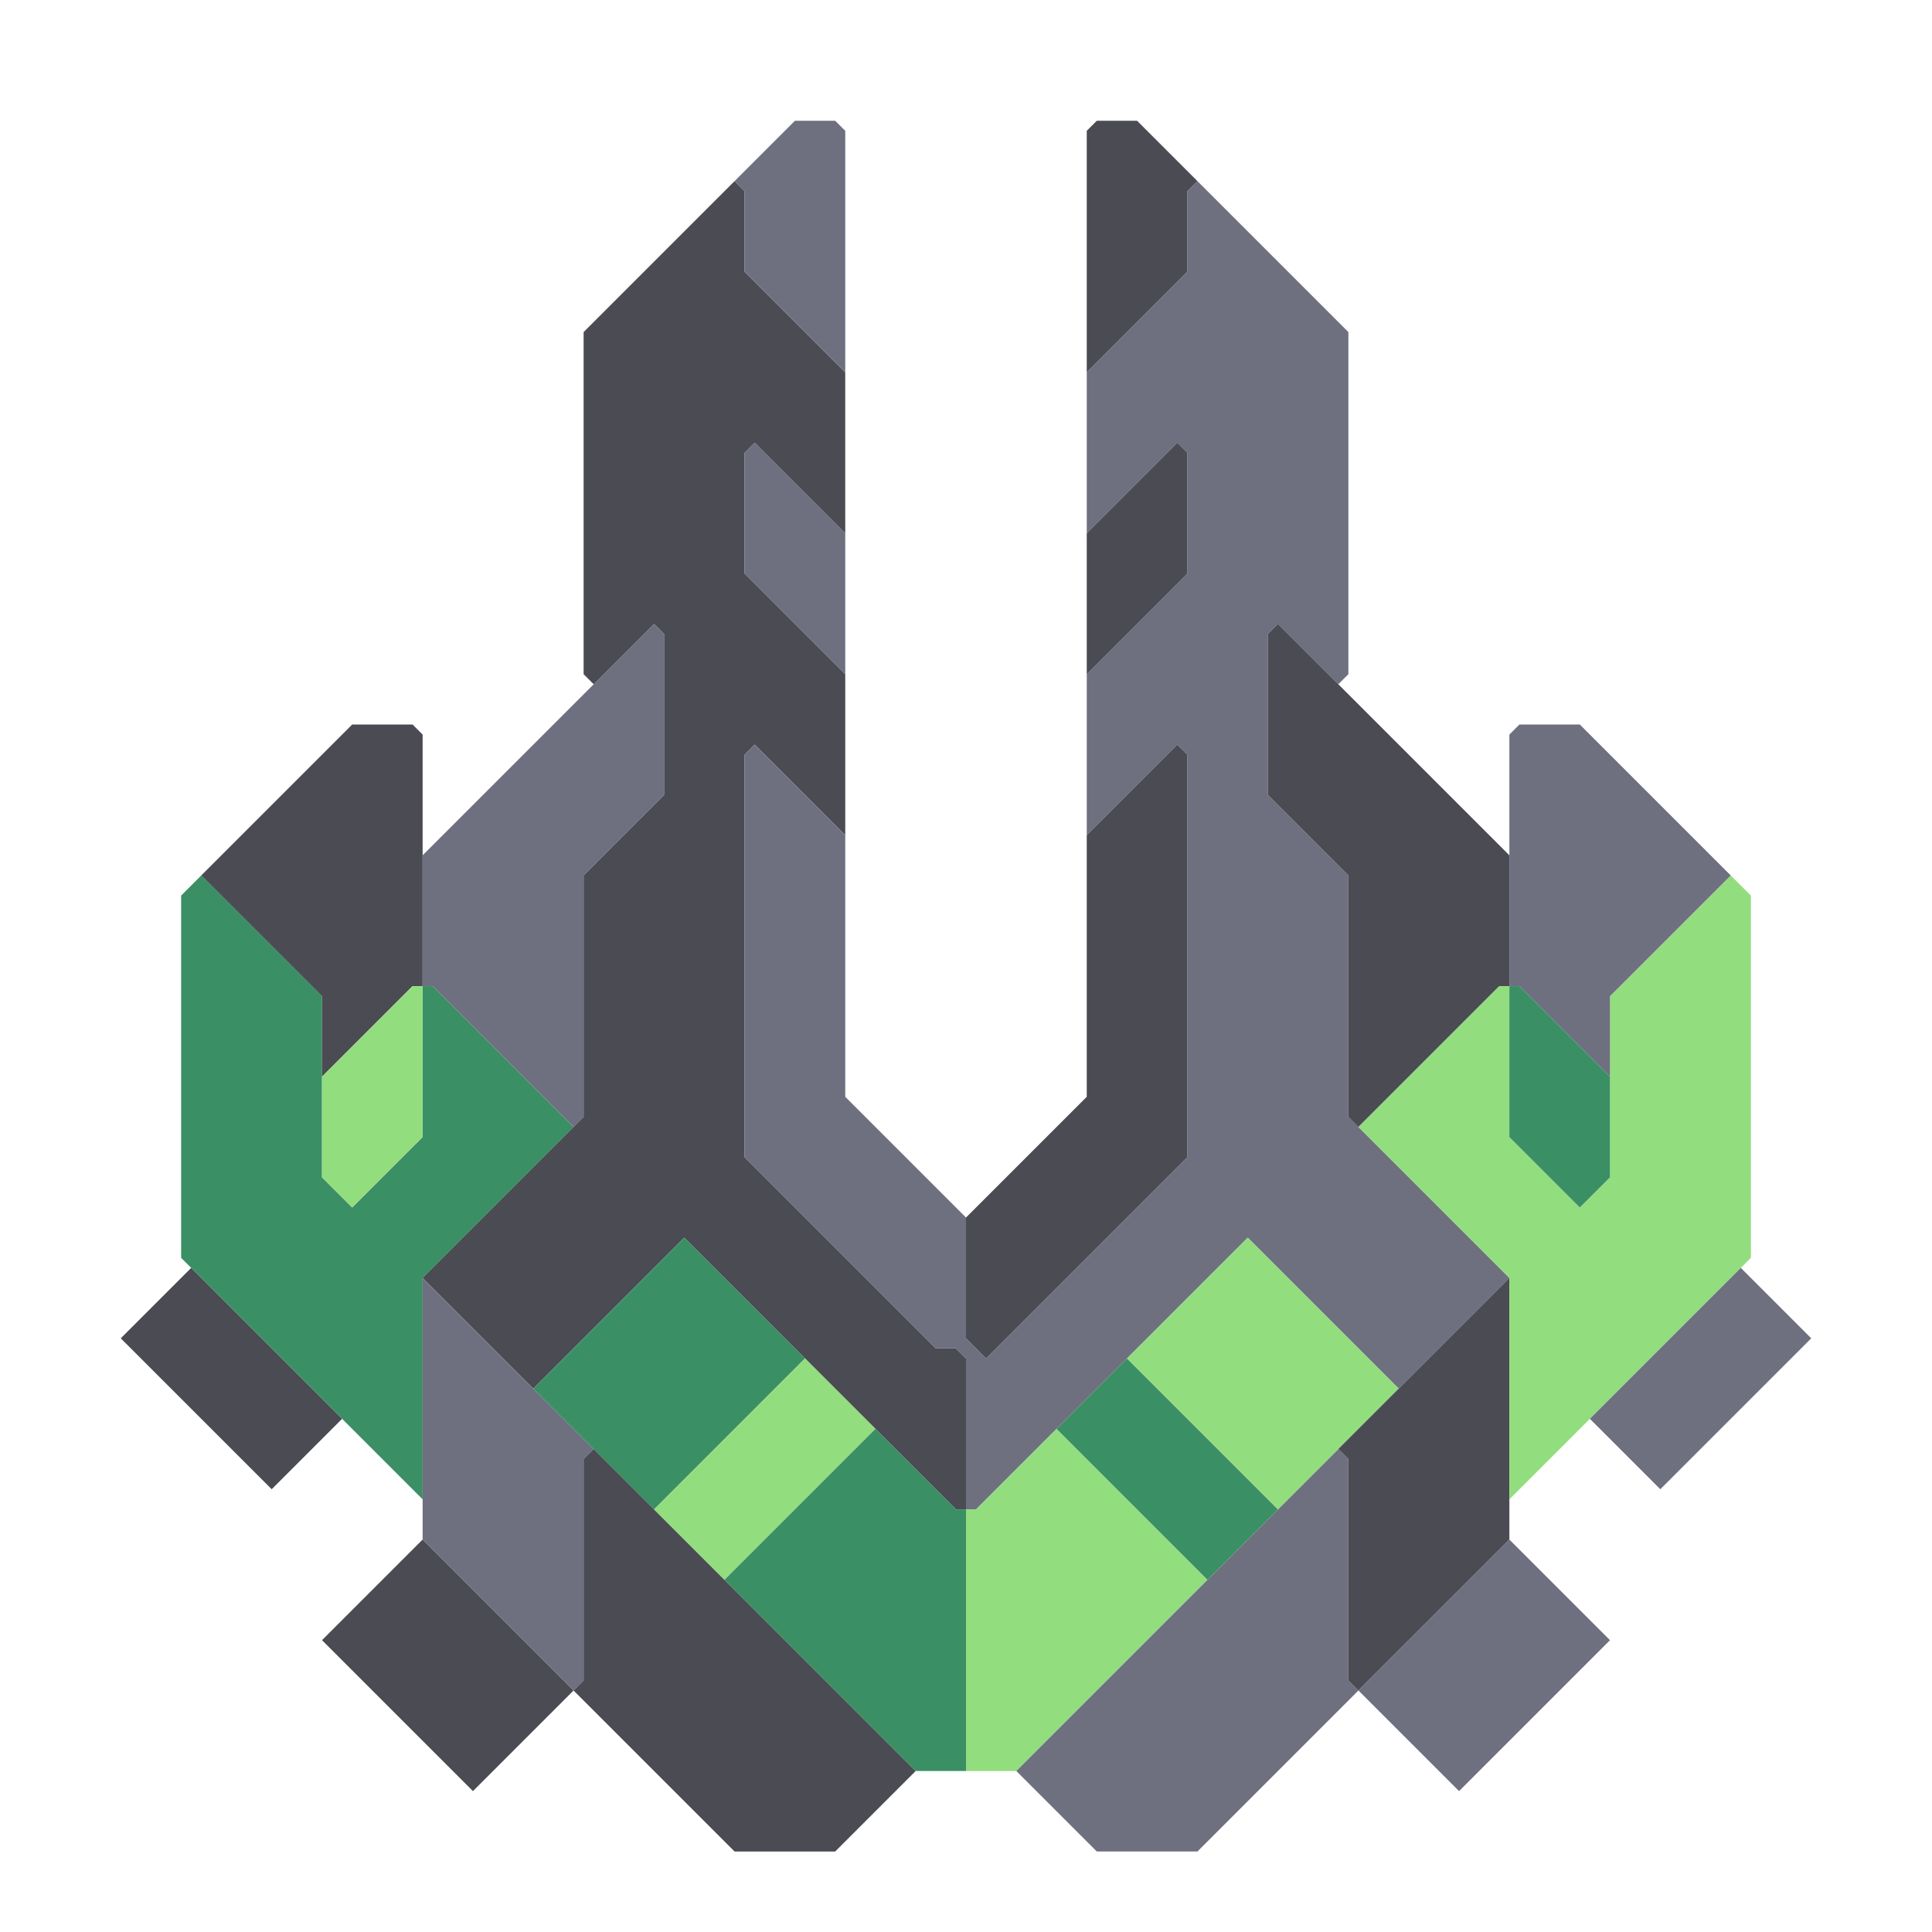 <svg xmlns="http://www.w3.org/2000/svg" width="96" height="96" style="fill-opacity:1;color-rendering:auto;color-interpolation:auto;text-rendering:auto;stroke:#000;stroke-linecap:square;stroke-miterlimit:10;shape-rendering:auto;stroke-opacity:1;fill:#000;stroke-dasharray:none;font-weight:400;stroke-width:1;font-family:&quot;Dialog&quot;;font-style:normal;stroke-linejoin:miter;font-size:12px;stroke-dashoffset:0;image-rendering:auto">
    <g style="stroke-linecap:round;fill:#4a4b53;stroke:#4a4b53">
        <path stroke="none" d="M6 66.5 9.5 63l7.5 7.5-3.5 3.5Z" style="stroke:none"/>
    </g>
    <g stroke="none" style="stroke-linecap:round;fill:#3a8f64;stroke:#3a8f64">
        <path d="M9 62.5v-18l1-1 6 6v9l1.5 1.5 3.5-3.5V49h.5l7 7-7.5 7.5v11Z" style="stroke:none"/>
        <path d="m10 43.5 7.5-7.5h3l.5.5V49h-.5L16 53.5v-4Z" style="fill:#4a4b53;stroke:none"/>
        <path d="M16 58.5v-5l4.5-4.5h.5v7.5L17.5 60Z" style="fill:#92dd7e;stroke:none"/>
        <path d="m16 81.5 5-5 7.5 7.5-5 5Z" style="fill:#4a4b53;stroke:none"/>
        <path d="M21.5 49H21v-6.5L32.5 31l.5.5v8l-4 4v12l-.5.5Z" style="fill:#6e7080;stroke:none"/>
        <path d="m21 63.5 8-8v-12l4-4v-8l-.5-.5-3 3-.5-.5v-17L36.5 9l.5.5v4l5 5v8L37.5 22l-.5.5v6l5 5v8L37.5 37l-.5.5v20l9.5 9.5h1l.5.5V75h-.5L34 61.5 26.5 69Z" style="fill:#4a4b53;stroke:none"/>
        <path d="m29.5 72-.5.5v11l-.5.5-7.5-7.5v-13Z" style="fill:#6e7080;stroke:none"/>
        <path d="m26.5 69 7.5-7.5 6 6-7.5 7.5Z" style="stroke:none"/>
        <path d="m45.5 88-4 4h-5l-8-8 .5-.5v-11l.5-.5Z" style="fill:#4a4b53;stroke:none"/>
        <path d="m32.5 75 7.5-7.5 3.5 3.5-7.5 7.5Z" style="fill:#92dd7e;stroke:none"/>
        <path d="m36 78.5 7.5-7.5 4 4h.5v13h-2.5Z" style="stroke:none"/>
        <path d="M37 13.5v-4l-.5-.5 3-3h2l.5.5v12Zm5 13v7l-5-5v-6l.5-.5Z" style="fill:#6e7080;stroke:none"/>
        <path d="M42 41.5v13l6 6v6l1 1 10-10v-20l-.5-.5-4.5 4.5v-8l5-5v-6l-.5-.5-4.5 4.5v-8l5-5v-4l.5-.5 7.5 7.5v17l-.5.5-3-3-.5.5v8l4 4v12l8 8-5.5 5.5-7.5-7.5L48.5 75H48v-7.5l-.5-.5h-1L37 57.5v-20l.5-.5Z" style="fill:#6e7080;stroke:none"/>
        <path d="M48 88V75h.5l4-4 7.5 7.5-9.5 9.5Z" style="fill:#92dd7e;stroke:none"/>
        <path d="m49 67.5-1-1v-6l6-6v-13l4.5-4.5.5.5v20Z" style="fill:#4a4b53;stroke:none"/>
        <path d="m50.5 88 16-16 .5.5v11l.5.5-8 8h-5Z" style="fill:#6e7080;stroke:none"/>
        <path d="m52.5 71 3.5-3.5 7.5 7.5-3.5 3.5Z" style="stroke:none"/>
        <path d="M54 18.5v-12l.5-.5h2l3 3-.5.5v4Zm0 15v-7l4.5-4.5.5.5v6Z" style="fill:#4a4b53;stroke:none"/>
        <path d="m56 67.5 6-6 7.5 7.5-6 6Z" style="fill:#92dd7e;stroke:none"/>
        <path d="M75 42.5V49h-.5l-7 7-.5-.5v-12l-4-4v-8l.5-.5ZM67.5 84l-.5-.5v-11l-.5-.5 8.5-8.5v13Z" style="fill:#4a4b53;stroke:none"/>
        <path d="m67.5 56 7-7h.5v7.5l3.5 3.5 1.5-1.5v-9l6-6 1 1v18l-12 12v-11Z" style="fill:#92dd7e;stroke:none"/>
        <path d="m67.5 84 7.5-7.5 5 5-7.5 7.5Zm8-35H75V36.5l.5-.5h3l7.5 7.5-6 6v4Z" style="fill:#6e7080;stroke:none"/>
        <path d="M80 53.5v5L78.5 60 75 56.5V49h.5Z" style="stroke:none"/>
        <path d="m79 70.5 7.5-7.5 3.5 3.5-7.5 7.5Z" style="fill:#6e7080;stroke:none"/>
    </g>
</svg>
